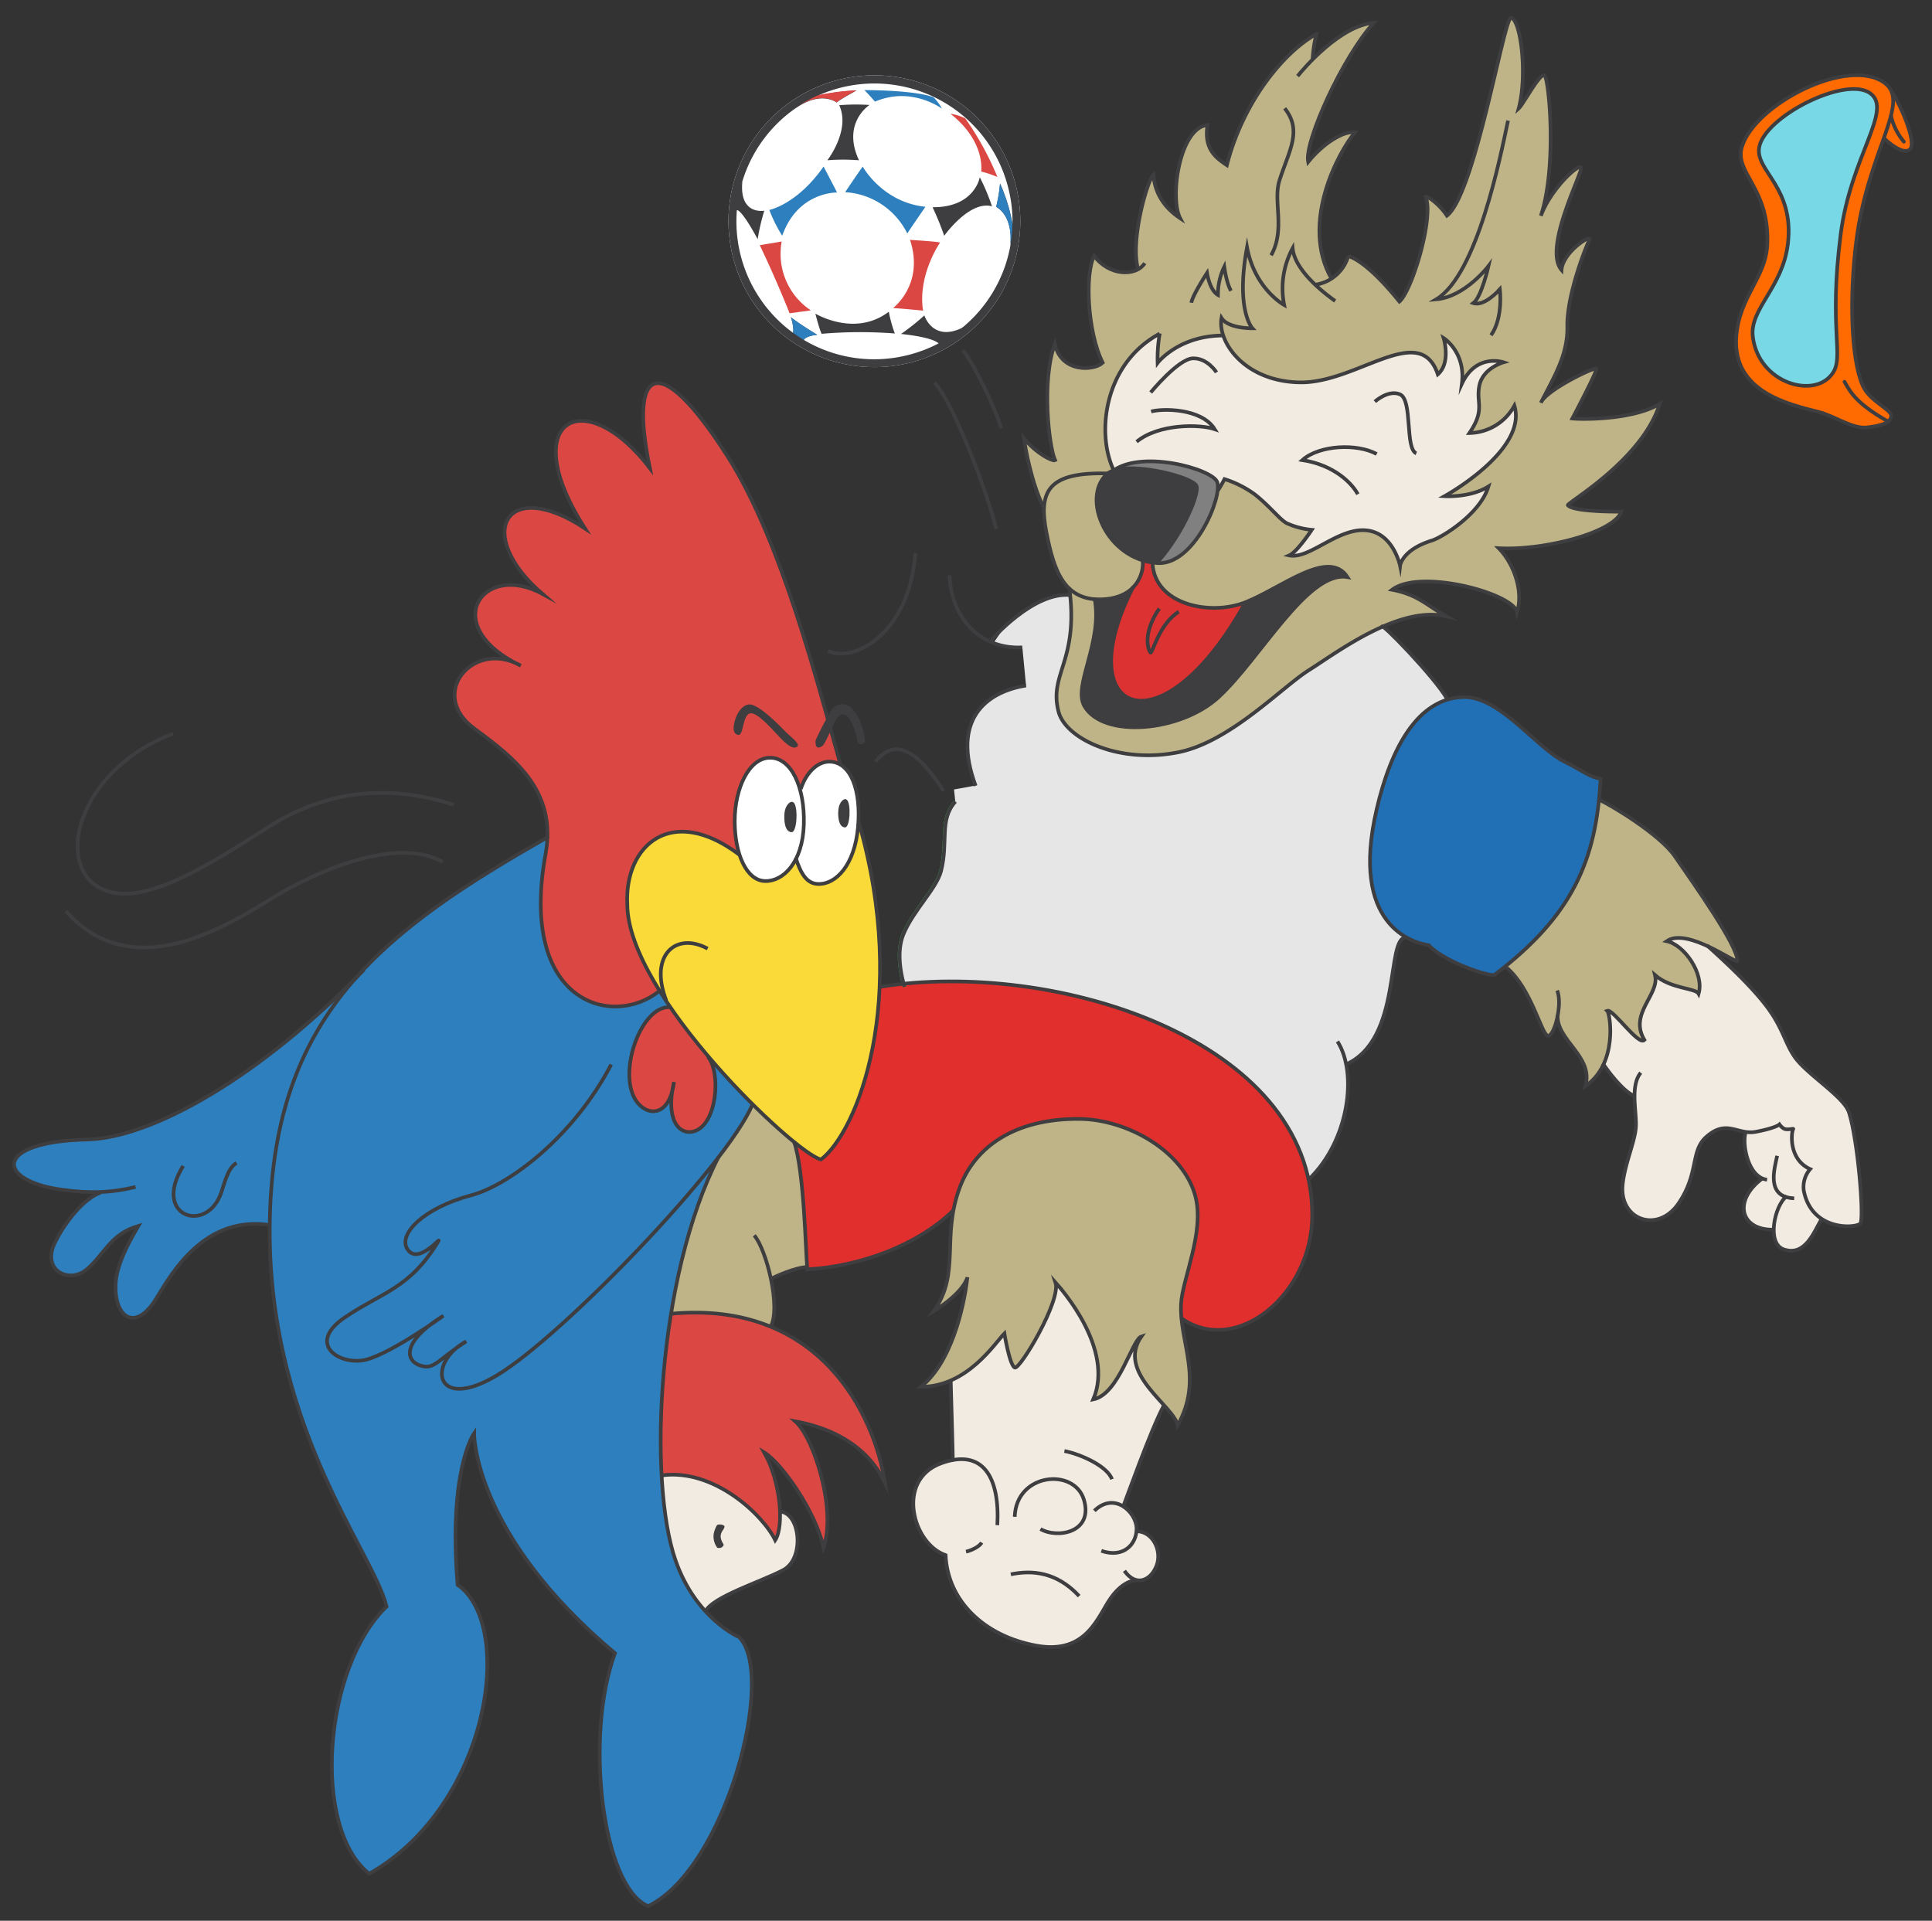 <svg xmlns="http://www.w3.org/2000/svg" viewBox="0 0 528.55 525.52"><rect x="0" y="0" width="528.55" height="525.52" fill="#333333" stroke="none"/><defs><style>.cls-1,.cls-10{fill:#beb487;}.cls-1,.cls-11,.cls-12,.cls-14,.cls-15,.cls-16,.cls-19,.cls-2,.cls-4,.cls-5,.cls-6,.cls-7,.cls-8,.cls-9{fill-rule:evenodd;}.cls-2,.cls-3{fill:#f2ebe2;}.cls-4{fill:#e02f2d;}.cls-5{fill:#2e7fbd;}.cls-6{fill:#db4843;}.cls-7{fill:#fff;}.cls-8{fill:#f9da38;}.cls-9{fill:#2170b5;}.cls-11,.cls-19,.cls-20,.cls-21{fill:none;stroke-miterlimit:10;}.cls-11{stroke:#32c744;}.cls-12{fill:#e6e6e6;}.cls-13,.cls-15{fill:#3e3d40;}.cls-14{fill:#dc3232;}.cls-16{fill:gray;}.cls-17{fill:#78d8e5;}.cls-18{fill:#ff6b00;}.cls-19,.cls-20,.cls-21{stroke:#3e3d40;}.cls-21{stroke-linecap:round;}</style></defs><title>Plan de travail 4</title><g id="Color"><path class="cls-1" d="M183.79,359.43c10.84-1,19.84.56,27.27,3.67a4.94,4.94,0,0,1,.26-.89c.73-3,.36-7.71-.56-12.25,1.19-.72,7-3.25,10.05-3.32-.43-5.66-.9-26.58-3.56-34.18-3.24-2.62-7.2-6.19-11.42-10.39v.21c-1.53,3.63-4.88,8.7-9.38,14.53-6,11.82-10.17,26.57-12.68,41.62h0A8.34,8.34,0,0,0,183.79,359.43Z"/><path class="cls-2" d="M180.78,396.55c0,2.37.11,4.68.23,6.92-.12-2.23-.19-4.55-.22-6.93Z"/><path class="cls-2" d="M213.39,413.57h0c.12,3.39-.31,6.25-1.29,7.76-3.4-7-16.79-19.62-30.94-17.73l-.15-.11c.51,9.49,1.8,17.66,3.81,23.41A40.14,40.14,0,0,0,193,440.83c2.1-4.05,15.35-8.17,21.27-11.29S218.92,413.89,213.39,413.57Z"/><path class="cls-3" d="M318.35,384.65l0-.29c-4.59-5.1-11-11.59-6.12-18.72-2.59.84-6.07,15.8-13.16,17.22,5.87-13.77-8.71-30.18-10.33-32,1.62,4.86-9.72,23.9-11.14,23.29s-2.84-9.32-2.84-9.32c-2,2-6.85,9.44-14.69,12.85.22,9,.63,20.32.55,21.67h-.05a.31.31,0,0,0,0,.11l0,0a19.25,19.25,0,0,0-3.21.91c-12.37,4.59-7.74,22,1.31,25.11.59,12.5,10.52,22.16,24.87,24.76,13.81,2.5,16.79-8.1,20.36-13.1s6.9-4.76,6.9-4.76l.08-.1c2.29.53,4.47-1.21,5.52-3.94,1.54-4.05-1-9.29-5.36-9.41h-.15a5.71,5.71,0,0,0,0-.83,7.82,7.82,0,0,0-3.65-6l.1-.12C308.14,410,314.86,391.12,318.35,384.65Z"/><path class="cls-4" d="M325.44,378.84c0,.23,0,.46,0,.69C325.42,379.3,325.43,379.07,325.44,378.84Z"/><path class="cls-4" d="M325.48,377.83c0,.22,0,.44,0,.66C325.47,378.27,325.47,378.05,325.48,377.83Z"/><path class="cls-4" d="M325.26,380.89c-.05.34-.1.69-.16,1C325.16,381.58,325.21,381.23,325.26,380.89Z"/><path class="cls-4" d="M325.37,379.86c0,.27-.05.53-.09.79C325.32,380.39,325.35,380.13,325.37,379.86Z"/><path class="cls-4" d="M325.44,375.74l0,.75Z"/><path class="cls-4" d="M240.76,270h0l-.13,0c-1.07,25.12-9.59,42.3-16,47.21-1.3-.29-3.93-2-7.34-4.78,2.77,7.92,3.16,30.33,3.61,34.83,14.39-.76,30.24-6.59,40-16.14h0a38.2,38.2,0,0,1,1.88-6.65c4-10.42,14.49-18.52,32.6-18.38,13.16.11,28.55,8.9,31.74,21.23,2.54,9.81-3.61,22.57-3.94,29.44a27.18,27.18,0,0,0,.17,4.51c0-.25-.06-.49-.08-.73l.19.21c15,10.33,35.65-6.68,35.65-28.35C359,284.41,288.35,262.35,240.76,270Z"/><path class="cls-4" d="M325.48,377.48v0Z"/><path class="cls-4" d="M324.8,383.31c-.05.24-.11.47-.18.71C324.69,383.78,324.75,383.55,324.8,383.31Z"/><path class="cls-4" d="M324.16,385.52c-.07.22-.15.44-.23.66C324,386,324.09,385.74,324.16,385.52Z"/><path class="cls-4" d="M323.76,386.61c-.09.23-.18.45-.28.68C323.58,387.06,323.67,386.84,323.76,386.61Z"/><path class="cls-4" d="M325.07,382.05c-.05.31-.12.61-.18.92C325,382.66,325,382.36,325.07,382.05Z"/><path class="cls-4" d="M322.77,388.82c-.18.38-.38.75-.59,1.13C322.39,389.57,322.59,389.2,322.77,388.82Z"/><path class="cls-4" d="M324.51,384.43c-.07.22-.13.44-.2.66C324.38,384.87,324.44,384.65,324.51,384.43Z"/><path class="cls-4" d="M325.13,372.52c.13,1,.24,2,.3,3C325.37,374.5,325.26,373.51,325.13,372.52Z"/><path class="cls-4" d="M323.3,387.71c-.11.25-.23.5-.35.75C323.07,388.21,323.19,388,323.3,387.71Z"/><path class="cls-4" d="M259.36,349.06c-.08.44-.16.88-.26,1.32C259.2,349.94,259.28,349.5,259.36,349.06Z"/><path class="cls-4" d="M259,350.72q-.15.69-.36,1.38Q258.88,351.41,259,350.72Z"/><path class="cls-4" d="M258.58,352.4c-.14.48-.3,1-.49,1.43C258.28,353.35,258.44,352.88,258.58,352.4Z"/><path class="cls-4" d="M259.56,347.54c-.05.43-.1.85-.17,1.28C259.46,348.39,259.51,348,259.56,347.54Z"/><path class="cls-4" d="M259.81,344.44c0,.26,0,.51,0,.77C259.78,345,259.8,344.7,259.81,344.44Z"/><path class="cls-4" d="M259.72,345.83c0,.43-.06.85-.11,1.27C259.66,346.68,259.69,346.26,259.72,345.83Z"/><path class="cls-4" d="M258.08,353.87c-.19.48-.4,1-.63,1.43C257.68,354.83,257.89,354.35,258.08,353.87Z"/><path class="cls-4" d="M323.4,362.35c0,.24.07.48.11.73C323.47,362.83,323.44,362.59,323.4,362.35Z"/><path class="cls-4" d="M325,371.53c0,.31.09.63.13.94C325.08,372.16,325,371.84,325,371.53Z"/><path class="cls-4" d="M323.53,363.21c.36,2.41.88,4.82,1.29,7.29C324.41,368,323.89,365.62,323.53,363.21Z"/><path class="cls-4" d="M324.82,370.51c.06.31.11.63.15.95C324.93,371.14,324.88,370.82,324.82,370.51Z"/><path class="cls-4" d="M256.39,357.26a16.31,16.31,0,0,1-1,1.48A16.31,16.31,0,0,0,256.39,357.26Z"/><path class="cls-4" d="M323.29,361.47l.09.7Z"/><path class="cls-4" d="M257.32,355.58c-.23.47-.48.94-.76,1.41C256.84,356.52,257.09,356.05,257.32,355.58Z"/><path class="cls-1" d="M264.66,349.44c-1,8.91-4.66,23.7-12.76,30,12.76,0,20.25-11.95,22.88-14.59,0,0,1.42,8.71,2.84,9.32s12.76-18.43,11.14-23.29c1.62,1.82,16.2,18.23,10.33,32,7.09-1.42,10.57-16.38,13.16-17.22-6.95,10.09,8.84,18.89,9.93,24.31,7.13-12.77.42-22.68.93-33.16.33-6.87,6.48-19.63,3.94-29.44-3.19-12.33-18.58-21.12-31.74-21.23-18.11-.14-28.58,8-32.6,18.38-5.37,13.92.25,23.74-7.29,34.24C264,353.36,264.66,349.44,264.66,349.44Z"/><path class="cls-5" d="M205.82,302.28l0-.25c-8.7-8.65-18.48-19.93-25.34-30.95l0,0c-12.73,10.34-38.62,3.49-31.17-37.48a30.63,30.63,0,0,0,.5-4.51c-21.5,12.2-39.32,23.76-52.3,38.37C70,295.29,41.33,311.39,23.87,311.77c-25.79.57-25,11.21-7.17,13.71A57.36,57.36,0,0,0,29,326l-1.52.28C23.43,327.62,18.15,333.6,15,340c-3.79,7.66,3.93,11.44,8.76,7.3s6.42-9.63,14.07-11.85c-1.35,2.33-5.77,9.57-6.19,15.41-.64,8.93,4.73,13.66,10.33,5.6,3.49-5,12.32-24.17,31.77-21.26l.05-.06h0c-.6,55.32,28.58,90,31.93,104.46C88.53,456.24,85.13,500,101,512.67c33-18.73,40.07-67.95,24.19-79.07-2.6-31.49,4.52-41.47,4.52-41.47s-.41,27.49,38.53,60.19c-8.39,22.68-3.51,64,9.09,69.21,21.2-10.28,35.19-63.28,24.87-73.61,0,0-11.81-5-17.39-21-7.54-21.62-5.09-77.2,11.63-110.09C200.94,311,204.29,305.9,205.82,302.28Z"/><path class="cls-6" d="M183.36,275.57c-7.92-.61-14.46,17.72-9.43,25.47,2.83,4.35,9.15,5,10.46-5-2.4,10.23,1.31,14.64,5.44,13.5,6.31-1.74,7.53-16,3.83-20.4"/><path class="cls-7" d="M226.86,208.41c-3.31,0-6.4,3.15-7.79,7.5l0,.72c-1.41-5.57-4.37-9.31-8.33-9.31-5.94,0-9.69,8.43-9.69,17.34,0,9.06,3.24,16.25,8.28,16.4,3.16.1,6.43-2,8.5-6.1,1.37,4.16,2.93,6.8,6,6.9,5,.15,10-5.29,10.93-15.48S232.69,208.41,226.86,208.41Z"/><path class="cls-8" d="M234.91,225l-.08,0c0,.47-.05.93-.1,1.41-.92,10.19-5.93,15.63-10.93,15.48-3.09-.1-4.65-2.74-6-6.9-2.07,4.12-5.34,6.2-8.5,6.1s-5.6-2.94-7-7.28l-.09,0c-18.5-13.94-31.37-2.52-30.59,13.57,0,24.73,45.92,68.29,53,69.86C234.4,309.78,249,273.94,234.91,225Z"/><path class="cls-6" d="M201,224.66c0-8.91,3.75-17.34,9.69-17.34,4,0,6.92,3.74,8.33,9.31l0-.72c1.39-4.35,4.48-7.5,7.79-7.5a5.85,5.85,0,0,1,3.09.87c-6.32-22.52-16.22-61.3-30.78-84.18-19.08-30-27.13-24.69-21.39,3-18.26-23.65-36.69-12.87-17.74,16.52-21.89-14.46-30.46,1.74-11.65,17.91-16.15-8.8-28,8.12-7.23,19-12.36-5.65-24,8.66-11.38,17.9,11,8,22.61,17,19.48,34.26-7.45,41,18.44,47.82,31.17,37.48l0,0c-5.28-8.48-8.84-16.82-8.84-23.7-.78-16.09,12.09-27.51,30.59-13.57l.09,0A30.32,30.32,0,0,1,201,224.66Z"/><path class="cls-6" d="M242.09,405.66c-2.83-18.49-17.73-50-58.48-46.22h0a212.72,212.72,0,0,0-2.58,44l.15.11c14.15-1.89,27.54,10.75,30.94,17.73,2.45-3.77,1.51-15.85-3-24,4.91,3,14.15,16.41,16.22,26,3.59-10.37-2.64-30-7.73-34.52C225.87,390.38,236.81,394.53,242.09,405.66Z"/><path class="cls-9" d="M437.88,213.1c-1.15,22.42-7.75,37.5-29.12,53.7-3.61-.14-14.42-4.3-17.88-8.18-4.57-.69-21.62-5.54-14.27-37.14,3.91-16.83,11.22-30.41,23.69-30.76,10-.28,19.82,13.72,27.58,17.6C433.32,211,434.26,212.34,437.88,213.1Z"/><path class="cls-10" d="M458.13,234.22c-4.22-6.1-17.74-14.1-20.35-15.26l-.35,0c-1.9,18.13-8.42,31.44-25.4,45.23l.15.53c6.68,5.63,9.46,18,11.2,18.61.93.31,2.16-2.51,2.76-5.7v0c-.43,7,10,11.34,7.56,19.48,9-6.1,6.84-19.77,6-20.64,1.59-.58,8.57,9.74,10.17,8-4.36-7.27,4.22-12.36,2.91-17.74,4.36,3.79,11.05,3.49,11.92,5.09,1.6-5.52-3.92-13.37-8.72-14.39,5.67-3.93,19.34,6.55,19.34,5.38C475.29,258.65,463.79,242.42,458.13,234.22Z"/><path class="cls-3" d="M505.82,304.31c-1.4-4.29-11.57-10.41-14.83-15.12-2.62-3.78-3.18-7.59-7.12-13.09-4.73-6.59-14-14.82-16.54-17.15-4-1.89-8.64-3.36-11.38-1.46,4.8,1,10.32,8.87,8.72,14.39-.87-1.6-7.56-1.3-11.92-5.09,1.31,5.38-7.27,10.47-2.91,17.74-1.6,1.75-8.58-8.57-10.17-8,.64.64,2,8.27-1,14.68,1.27,1.91,5.21,7.2,8.25,8.58l.19-.1c0,3,.47,6.13.39,8.39-.15,4.07-3,10.16-3.64,16-1,9.75,9.6,13.53,15.27,5.24s3.21-14.27,7.56-18.18c4.54-4.07,7.31-1.9,10.85-1.4-.95,3.2.46,11,4.64,12.7l-.08,0c-8,6-6.1,14,2.77,14l.38-.08c0,2.54.7,4.77,2.67,5.46,5.77,2,8.11-4.27,10.42-8.34,4.09,2.68,9.3,2.21,10.52,1.36S508.29,311.87,505.82,304.31Z"/><path class="cls-11" d="M247.45,270c-1-3.43-2.27-9.6-.3-14.38,2.71-6.56,9.08-12.52,10.3-17.32,2.05-8.11-.58-13.86,3.92-19"/><path class="cls-12" d="M378.27,171.42l-.16.08h0c-8,3.52-15.46,8.95-20.1,11.89-7.32,4.63-21.25,19.36-35.24,22.32-16.47,3.49-31.2-3.54-33.15-11-2.66-10.14,5-13.52,3.17-31.9-6.49-.68-13.55,4.58-17.79,8.43l-3.2,4.67a19.41,19.41,0,0,0,7.89,1.19l1,10.39c-11.13,1.78-20.47,9.49-13.8,27.44L261,216l.35,3.36c-4.5,5.13-1.87,10.88-3.92,19-1.22,4.8-7.59,10.76-10.3,17.32-1.82,4.43-.87,10,.07,13.57C291,264.72,349.54,283.4,358,322.6l.27-.12c8.58-8.41,11.88-21.83,10-31.3,15.49-7.05,10.66-34.91,16.4-34.71l0-.05c-6.18-3.56-13.26-12.5-8-34.94,3.42-14.72,9.44-26.95,19.24-30l.06-.2C392.82,185.74,379.93,172.34,378.27,171.42Z"/><path class="cls-1" d="M454,110.49c-7.54,4.52-21.75,4.27-23.9,4,0,0,6.87-12.95,6.54-13.6s-12.82,5.39-15,8.91c3.71-7.22,7.19-13,7-20.45-.17-8.44,4.92-21.53,6-23.59,1.21-2.24-7.23,3.1-7.58,8.09-5.16-6,6-27,5.34-28.07s-8.26,5.85-11,13.26c4.48-13.43,2.24-37.54,1-38.4s-5.68,7.75-7.06,9c2.41-8.95.64-24.06-2.06-24.8C411.52,4.28,403.6,53,395.85,59c-2.06-3.1-5.16-5.34-5.85-5.17,2.41,5.51-3.73,25.82-7.16,28.68-9.55-11.84-14-12.41-14-12.41a10.27,10.27,0,0,1-4.35,6.35l-.22-.22c-8.7-15.12,1.85-34.66,6.42-40.08-3.08-.42-8.49,2.87-12.6,7.84l.14-3.93c2.05-8.87,10.61-26.29,17.6-33.88-6.11.49-12.62,5.89-16.76,10.05a34.81,34.81,0,0,1,1.06-7c-9.25,5.16-20.21,18.94-24.52,35.9-3-2-6.35-4.38-5.29-11C322.64,35,320,54.1,322.86,59.7c-1.09-.73-6.9-4.47-7.28-11.94-1.67,1.45-6.35,17.69-4.32,25.54l.5.11c-3.19,2.18-9,1.26-12.42-3.38-2.55,4.87-1.89,20.79,2.33,29.23-2.42,2.29-11.35,2.76-13.09-5.09-3.64,9.82-1.68,27.92.07,31.78-.66.36-5.09-1.75-8.5-6,.3,2.49,2.08,12.48,5.44,19.07h0a29.14,29.14,0,0,0,.7,6.8c1.24,6.23,2.74,11.89,6.22,15.18,2.61,20-5.7,23.26-2.95,33.73,1.95,7.43,16.68,14.46,33.15,11,14-3,27.92-17.69,35.24-22.32,8.07-5.11,24.74-17.76,37.66-14.8-5.65-3.23-7.8-5.92-14.8-7.26,7.8-5.92,33.36,1.08,34.16,6.19,1.89-5.92-1-13.52-5-17.56,12.06.69,31.34-4.13,33.58-10,0,0-13,.16-14.63-1.73C427.88,137.91,449.06,126.2,454,110.49Z"/><path class="cls-13" d="M340.75,164.77c-23,41.72-48.57,30.72-30.82-4a11.54,11.54,0,0,1-7.41,3.11,18.34,18.34,0,0,1-3,0c2.17,11.92-6,23.67-2.82,29.24,5.17,8.95,26.35,7.06,36.68-2.41,11.43-10.48,24.45-34.79,35.3-32.89C363.48,150,350.73,160.81,340.75,164.77Z"/><path class="cls-14" d="M315.3,154.05l0-.12a17.45,17.45,0,0,1-2.64-.59l-.06.21a9.23,9.23,0,0,1-2.7,7.25c-17.75,34.69,7.81,45.69,30.82,4C331.06,168.62,315.82,165.42,315.3,154.05Z"/><path class="cls-15" d="M302.8,129.72c-7.08,6.53-.17,23.33,13.67,24.33,7.33-8.17,11.83-19.33,10.83-21.17C325.81,130.15,307.13,125.72,302.8,129.72Z"/><path class="cls-16" d="M333,131.88c-1.32-3.5-20.29-8.87-28.37-3.15,6.26-2.1,21.37,1.71,22.7,4.15,1,1.84-3.5,13-10.83,21.17C326.63,154.88,334.47,135.88,333,131.88Z"/><path class="cls-17" d="M511.71,25.57c6.2,4.65-5.42,17.17-8.15,38.6-3.32,25.94,1,33.22-2.15,37.89-4.86,7.29-20.28,2.88-21.87-9.87-1-7.65,8.15-13.44,9.58-25.45,1.84-15.48-8.84-19.91-7.87-26.3C482.54,32,505,20.56,511.71,25.57Z"/><path class="cls-18" d="M517.66,25.24l0,.19a5.4,5.4,0,0,0-2-2.75c-9.93-7.27-35.26,5.67-39,17.36-2.3,7.25,7.45,11.17,6.92,26.58C483.21,76,475.83,81,475,92.14c-1.1,15.22,14.57,18.54,22.58,20.56,4.41,1.11,9.12,4.68,13.23,4.21,3.62-.42,6.46-1.13,6.58-3.14.11-1.79-5.93-4-7.83-8.37-3.38-7.81-3.5-25.13-1.79-39,1.57-12.67,5.39-22.3,7.87-29.43l-.15.88c.54.71,5.34,4.86,7.07,2.9S520.09,29,517.66,25.24Zm-14.1,38.93c-3.32,25.94,1,33.22-2.15,37.89-4.86,7.29-20.28,2.88-21.87-9.87-1-7.65,8.15-13.44,9.58-25.45,1.84-15.48-8.84-19.91-7.87-26.3C482.54,32,505,20.56,511.71,25.57,517.91,30.22,506.29,42.74,503.56,64.17Z"/><path class="cls-3" d="M414.3,111A14.29,14.29,0,0,1,402,118.48c4.43-6.5,1.74-8.21,2.72-13s6.61-6.36,6.61-6.36-7.47-2.58-11.39,5.87c1.1-8.69-5-12.49-5-12.49s2.08,6.74-1.59,9.92c-4.9-14.69-22.16,2.46-37.71,2.2-11.78-.19-18.91-6.79-21-12.77-12.28,0-17.95,7.48-17.95,7.48a39.5,39.5,0,0,1,.57-8c-15.28,8.2-17.41,27.29-12.58,37.37,8.13-5.61,27-.27,28.28,3.22a5.19,5.19,0,0,1,.11,2.31l.11,0a35,35,0,0,0,1.8-3.13,28.94,28.94,0,0,1,8.15,4.08c4,3.07,7.07,7.1,8.9,8a21.13,21.13,0,0,0,6.83,1.8s-4,6.06-6.16,7c5.87,1.23,14.45-8.91,22.74-6.54,6,1.71,7.58,9.38,7.58,9.38s.47-4.36,8.72-6.92c2.77-.86,13.26-7.29,15.44-14.78-4.93,3.13-12,2.66-12,2.66S418,123.22,414.3,111Z"/><path class="cls-3" d="M334.65,91.86h.05"/></g><g id="trait"><path class="cls-7" d="M278,51.08a39.92,39.92,0,1,0-29.32,48.23A39.91,39.91,0,0,0,278,51.08Z"/><path class="cls-15" d="M278,51.08a39.92,39.92,0,1,0-29.32,48.23A39.91,39.91,0,0,0,278,51.08ZM248.16,97.2A37.61,37.61,0,0,1,219.9,93c.59-1.13,3.66-1.4,3.66-1.4-6.08-3.73-7.18-4.83-7.18-4.83.79,2.64.69,3.83.58,4.29a37.72,37.72,0,0,1,.9-61.59l-.35.27c7.18-5.13,11.4-1.67,11.4-1.67.68-.79,5.42-3.3,5.42-3.3a62.51,62.51,0,0,0-10.48,1.35,38.22,38.22,0,0,1,6.42-2.2,37.74,37.74,0,0,1,45.62,27.71A37.36,37.36,0,0,1,277,61.21a48.17,48.17,0,0,0-3.4-11,40.41,40.41,0,0,1-1.06,6.42s4.64,2,3.88,10.55A37.74,37.74,0,0,1,248.16,97.2Z"/><path class="cls-15" d="M264,89.26a35.63,35.63,0,0,1-7.11,4.86s-.62-1.7-10.38-2.75a64.54,64.54,0,0,0,6.37-5.07s2.42,7.75,11.12,3Z"/><path class="cls-15" d="M244.8,91.24a123.14,123.14,0,0,0-20,.09s-.47-.59-1.73-5.52c0,0,10.8,6.55,20.08-.52a37.58,37.58,0,0,0,1.65,5.95Z"/><path class="cls-6" d="M252.53,85s-3.62-.4-8.21-.73c0,0,8.64-6.4,4.65-18.64,0,0,7.36.43,8.21.73,0,0-6.2,8.87-4.65,18.64Z"/><path class="cls-5" d="M229,52.67s-10.75-.28-15,11.83a39.56,39.56,0,0,1-3.53-7.06s7.61-1.5,14.84-11.87c0,0,3.16,6,3.68,7.1Z"/><path class="cls-15" d="M207.27,65.51a57.54,57.54,0,0,1,1.82-7.86s-6.88,1.29-6-7.9c0,0-1.32,2-1.77,7.93,0,0,.59-2.13,6,7.83Z"/><path class="cls-5" d="M253.21,56.53s-3.63,5.23-5,7.35a20.28,20.28,0,0,0-17-11.3s3.15-4.72,4.81-7c0,0,5.35,9.79,17.18,11Z"/><path class="cls-15" d="M235,43.85a55.47,55.47,0,0,0-8.65,0s6.41-8.25,3.24-15.06a55.7,55.7,0,0,1,8.29-.07s-7.68,4.88-2.88,15.14Z"/><path class="cls-15" d="M271.38,56.44a56.66,56.66,0,0,0-3.33-7.94s-1.38,8.28-12.92,8.2a81,81,0,0,1,3.19,7.81s6.88-9.74,13.06-8.07Z"/><path class="cls-6" d="M272.85,48.41a31.28,31.28,0,0,0-4.43-1.48s1.33-8.15-8.41-15.82a14.49,14.49,0,0,1,4.05,1.27,80.94,80.94,0,0,1,8.79,16Z"/><path class="cls-5" d="M257.69,29.73s-8.29-6.23-18.31-1.92c0,0-2-2.31-2.92-3.16,0,0,13.42-.07,18.89,1.94a12.38,12.38,0,0,1,2.34,3.14Z"/><path class="cls-5" d="M219.9,93c.59-1.13,3.66-1.4,3.66-1.4-6.08-3.73-7.18-4.83-7.18-4.83.79,2.64.69,3.83.58,4.29.95.69,1.93,1.34,2.94,1.94Z"/><path class="cls-5" d="M273.56,50.17a40.41,40.41,0,0,1-1.06,6.42s4.64,2,3.88,10.55a36.55,36.55,0,0,0,.58-5.93,48.17,48.17,0,0,0-3.4-11Z"/><path class="cls-6" d="M228.91,28c.68-.79,5.42-3.3,5.42-3.3a62.51,62.51,0,0,0-10.48,1.35,36.39,36.39,0,0,0-6,3.35l-.35.27c7.18-5.13,11.4-1.67,11.4-1.67Z"/><path class="cls-6" d="M216,85.69s-3.25-8.35-8-18.3l-.15-.31,6-1a16.29,16.29,0,0,0-.26,2.19,18.53,18.53,0,0,0,7.72,16.29l.5.37-5.81.78Z"/><path class="cls-19" d="M124.16,220.2c-18.72-6.11-35.9-3.43-50.8,6.11-17.08,10.95-36.28,23.3-47,16.05-11.5-7.81-3.43-32.47,21-41.64"/><path class="cls-19" d="M121.1,235.86c-11.84-6.87-33.23,1.53-47.36,10.31C59,255.34,35.17,268.71,18,249.23"/><path class="cls-19" d="M247.45,270c-1-3.43-2.27-9.6-.3-14.38,2.71-6.56,9.08-12.52,10.3-17.32,2.05-8.11-.58-13.86,3.92-19"/><path class="cls-19" d="M240.76,270C288.35,262.35,359,284.41,359,332.43c0,21.67-20.66,38.68-35.65,28.35"/><path class="cls-19" d="M264.66,349.44c-1,8.91-4.66,23.7-12.76,30,12.76,0,20.25-11.95,22.88-14.59,0,0,1.42,8.71,2.84,9.32s12.76-18.43,11.14-23.29c1.62,1.82,16.2,18.23,10.33,32,7.09-1.42,10.57-16.38,13.16-17.22-6.95,10.09,8.84,18.89,9.93,24.31,7.13-12.77.42-22.68.93-33.16.33-6.87,6.48-19.63,3.94-29.44-3.19-12.33-18.58-21.12-31.74-21.23-18.11-.14-28.58,8-32.6,18.38-5.37,13.92.25,23.74-7.29,34.24C264,353.36,264.66,349.44,264.66,349.44Z"/><path class="cls-19" d="M217.19,312.29c2.83,7.76,3.22,30.46,3.67,35,14.41-.76,30.28-6.61,40-16.18"/><path class="cls-19" d="M213.39,413.57c5.53.32,6.86,12.82.88,16s-19.45,7.32-21.33,11.41"/><path class="cls-15" d="M196.16,417.28c.33-.32,1.77-.19,2,.25.29.61-.94,1.37-1,2.69s.9,2.3.82,2.48a1.29,1.29,0,0,1-.57.69,1.72,1.72,0,0,1-1.19.07,5.25,5.25,0,0,1-1-3.56A7.06,7.06,0,0,1,196.16,417.28Z"/><path class="cls-19" d="M210.82,363c2.9-5.07-1.09-21.09-4.48-25"/><path class="cls-19" d="M210.75,350c1.17-.72,7.12-3.34,10.19-3.34"/><path class="cls-19" d="M358.26,322.48C369,312,371.46,293.6,365.9,284.94"/><path class="cls-19" d="M368,291.33c15.88-6.8,10.93-35.06,16.71-34.86"/><path class="cls-19" d="M226.56,178c5.49,3.41,22-3,23.89-26.7"/><path class="cls-19" d="M239.47,208.43c4.45-5.64,10.24-5.19,18.69,8"/><path class="cls-19" d="M266.91,215c-6.67-18,2.67-25.66,13.8-27.44"/><path class="cls-19" d="M259.79,157.4c.3,10.83,7.72,20.33,19.88,19.73"/><path class="cls-19" d="M318.35,384.65c-3.49,6.47-10.21,25.39-11,27.38"/><path class="cls-19" d="M260.09,377.68c.25,10.2.74,23.4.5,21.66"/><path class="cls-19" d="M291.2,397c4.6.9,11.8,4.23,13,7.72"/><path class="cls-19" d="M276.54,430.74c5.72-1.19,12.5-.72,18.69,5.95"/><path class="cls-19" d="M272.85,417.29c.72-13.1-3.93-21.19-15.47-16.9-12.37,4.59-7.74,22,1.31,25.11.59,12.5,10.52,22.16,24.87,24.76,13.81,2.5,16.79-8.1,20.36-13.1s6.9-4.76,6.9-4.76"/><path class="cls-19" d="M277.61,415c.36-12,16.29-13.53,18.93-4.65s-7.14,10.72-11.9,8"/><path class="cls-19" d="M299.39,413.36c5.48-5.36,11.43.36,11.55,4.76.11,4.22-3.45,8.33-9.64,6.19"/><path class="cls-19" d="M264.28,424.55c1.73-.44,3.67-1.43,4.29-2.5"/><path class="cls-19" d="M307.61,429.78c3.21,4.53,7.26,2.62,8.8-1.42s-1-9.29-5.35-9.41"/><path class="cls-19" d="M437.88,213.1c-1.15,22.42-7.75,37.5-29.12,53.7-3.61-.14-14.42-4.3-17.88-8.18-4.57-.69-21.62-5.54-14.27-37.14,3.91-16.83,11.22-30.41,23.69-30.76,10-.28,19.82,13.72,27.58,17.6C433.32,211,434.26,212.34,437.88,213.1Z"/><path class="cls-19" d="M150.09,228.92C105.08,254.44,76,277,73.91,330.62c-2.3,57.93,28.39,94.07,31.83,108.94C88.53,456.24,85.13,500,101,512.67c33-18.73,40.07-67.95,24.19-79.07-2.6-31.49,4.52-41.47,4.52-41.47s-.41,27.49,38.53,60.19c-8.39,22.68-3.51,64,9.09,69.21,21.2-10.28,35.19-63.28,24.87-73.61,0,0-11.81-5-17.39-21-7.56-21.68-5.08-77.5,11.76-110.36"/><path class="cls-19" d="M183.36,275.57c-7.92-.61-14.46,17.72-9.43,25.47,2.83,4.35,9.15,5,10.46-5-2.4,10.23,1.31,14.64,5.44,13.5,6.31-1.74,7.53-16,3.83-20.4"/><path class="cls-19" d="M202.2,233.81c-18.5-13.94-31.37-2.52-30.59,13.57,0,24.73,45.92,68.29,53,69.86,9.81-7.46,24.39-43.3,10.32-92.29"/><path class="cls-19" d="M193.59,259.55c-8.64-4.71-16.14,1.77-11.3,14.23"/><path class="cls-19" d="M73.74,335.16C54.29,332.25,45.46,351.41,42,356.42c-5.6,8.06-11,3.33-10.33-5.6.42-5.84,4.84-13.08,6.19-15.41-7.65,2.22-9.24,7.71-14.07,11.85s-12.55.36-8.76-7.3c3.15-6.36,8.43-12.34,12.49-13.65"/><path class="cls-19" d="M209.28,241.06c5,.16,10.32-5.15,10.63-15.46.31-10.16-3.39-18.28-9.22-18.28S201,215.75,201,224.66C201,233.72,204.24,240.91,209.28,241.06Z"/><path class="cls-15" d="M216.55,227.69c-1.93-.06-2.13-3.43-1.92-5.36s1.6-3.5,2.5-2.75C218.37,220.62,218.11,227.74,216.55,227.69Z"/><path class="cls-15" d="M231.16,226.38c-1.79-.06-2-3.18-1.78-5s1.48-3.24,2.31-2.55C232.85,219.83,232.61,226.43,231.16,226.38Z"/><path class="cls-19" d="M217.68,234.68c1.39,4.33,3,7.08,6.12,7.18,5,.15,10-5.29,10.93-15.48s-2-18-7.87-18c-3.31,0-6.4,3.15-7.79,7.5"/><path class="cls-19" d="M183.61,359.44c40.75-3.77,55.65,27.73,58.48,46.22-5.28-11.13-16.22-15.28-24.52-16.79,5.09,4.53,11.32,24.15,7.73,34.52-2.07-9.62-11.31-23-16.22-26,4.53,8.11,5.47,20.19,3,24-3.4-7-16.79-19.62-30.94-17.73"/><path class="cls-19" d="M180.43,271.1c-12.73,10.34-38.62,3.49-31.17-37.48,3.13-17.22-8.51-26.22-19.48-34.26-13-9.57-.13-24.59,12.7-17.22-22.62-10.81-10.58-28.64,5.91-19.65-18.81-16.17-10.24-32.37,11.65-17.91-18.95-29.39-.52-40.17,17.74-16.52-5.74-27.65,2.31-32.95,21.39-3,14.61,23,24.52,61.91,30.84,84.39"/><path class="cls-19" d="M50.12,319c-8.51,13.62,5.87,18.51,10.12,8.05,1.09-2.68,1.84-7.36,4.49-8.86"/><path class="cls-19" d="M99.55,265.35c-28.13,29.11-57.78,46-75.68,46.42-25.79.57-25,11.21-7.17,13.71,7.91,1.12,14,.87,20.39-.74"/><path class="cls-19" d="M205.82,302.28c-7,16.52-51.91,63.2-69.75,73.94-17.26,10.39-19.38-3.35-8.52-9.22-7.11,4.52-8.51,7.46-11.72,6.83-5.09-1-6.34-6.54,5.48-13.84,0,0-16,11.58-22.47,12.27-7,.75-14.53-5-4.55-11.78,10.14-6.9,17.88-7.91,25.65-20.9.91-1.52-5.61,6.75-8.5,2.17C108.83,337.62,116,330.44,129,327c10-2.65,27.76-15.72,38.21-35.75"/><path class="cls-15" d="M201.92,201.08c-1.57-.33-1.31-2.24-.93-3.71.8-3.1,2.62-4.62,4-4.64,2.67-.06,8.3,5.82,10.26,7.8.85.86,3.74,3,2.89,3.71-1.47,1.31-4.15-1.85-5.78-3.54-1.49-1.54-5.3-5.93-7.15-5.52C203.06,195.65,203.5,201.41,201.92,201.08Z"/><path class="cls-15" d="M223.12,202.58c-.05.23-.06,1.51.44,1.85s1.51-.27,1.83-.79c.66-1,2.74-5.69,3.06-6.27,1.47-2.71,3-2.32,4.08-.43a15.45,15.45,0,0,1,1.92,5.24c.14,2.32,2.27,1.45,2.17.44-.64-5.91-2.9-7.76-3.26-8.4a3.56,3.56,0,0,0-5.86,0A85.59,85.59,0,0,0,223.12,202.58Z"/><path class="cls-20" d="M412.18,264.76c6.68,5.63,9.46,18,11.2,18.61S427.6,274.79,426,271"/><path class="cls-20" d="M426.14,277.7c-.43,7,10,11.34,7.56,19.48,9-6.1,6.84-19.77,6-20.64,1.59-.58,8.57,9.74,10.17,8-4.36-7.27,4.22-12.36,2.91-17.74,4.36,3.79,11.05,3.49,11.92,5.09,1.6-5.52-3.92-13.37-8.72-14.39,5.67-3.93,19.34,6.55,19.34,5.38,0-4.22-11.5-20.45-17.16-28.65-4.22-6.1-17.74-14.1-20.35-15.26"/><path class="cls-20" d="M438.5,290.93c1,1.6,5.24,7.42,8.44,8.87"/><path class="cls-20" d="M477.62,309.54c-1.17,3.35.58,12.65,5.81,13.23"/><path class="cls-20" d="M484.89,336.44c-8.87,0-10.76-8-2.77-14"/><path class="cls-20" d="M486.19,316.23c-.72,3.49-3.19,11.34,4.66,11.63"/><path class="cls-20" d="M488.81,327.28c-3.34,2.47-5.57,12.9-.87,14.54,5.81,2,8.14-4.36,10.47-8.43"/><path class="cls-20" d="M467,258.65c2,1.86,11.93,10.56,16.87,17.45,3.94,5.5,4.5,9.31,7.12,13.09,3.26,4.71,13.43,10.83,14.83,15.12,2.47,7.56,4.29,29.68,3.06,30.53-1.89,1.31-13.38,1.75-15.42-9.16a7.46,7.46,0,0,1,1.75-5.81c-6.11-2.77-5.09-10.33-4.65-10.91.25-.33-.82.14-2,0-.91-.11-1.74-1.31-1.74-1.31s-.92.94-6.4,2c-5.09,1-8-3.64-13.67,1.45-4.35,3.91-1.89,9.89-7.56,18.18s-16.29,4.51-15.27-5.24c.61-5.83,3.49-11.92,3.64-16s-1.6-11,1.31-14.54"/><path class="cls-20" d="M511.71,25.57c6.2,4.65-5.42,17.17-8.15,38.6-3.32,25.94,1,33.22-2.15,37.89-4.86,7.29-20.28,2.88-21.87-9.87-1-7.65,8.15-13.44,9.58-25.45,1.84-15.48-8.84-19.91-7.87-26.3C482.54,32,505,20.56,511.71,25.57Z"/><path class="cls-20" d="M475,92.14c.8-11.14,8.18-16.12,8.51-25.52.53-15.41-9.22-19.33-6.92-26.58,3.73-11.69,29.06-24.63,39-17.36,7.35,5.38-4.69,18.55-7.81,43.75-1.71,13.84-1.59,31.16,1.79,39,1.9,4.39,7.94,6.58,7.83,8.37-.12,2-3,2.72-6.58,3.14-4.11.47-8.82-3.1-13.23-4.21C489.6,110.68,473.93,107.36,475,92.14Z"/><path class="cls-19" d="M395.91,191.26c-3.38-6-18.51-21.53-17.8-19.75"/><path class="cls-19" d="M292.53,160.81c2.69,20.18-5.68,23.42-2.93,33.93,1.95,7.43,16.68,14.46,33.15,11,14-3,27.92-17.69,35.24-22.32,8.07-5.11,24.74-17.76,37.66-14.8-5.65-3.23-7.8-5.92-14.8-7.26,7.8-5.92,33.36,1.08,34.16,6.19,1.89-5.92-1-13.52-5-17.56,12.06.69,31.34-4.13,33.58-10,0,0-13,.16-14.63-1.73-1-.34,20.14-12,25.1-27.76-7.54,4.52-21.75,4.27-23.9,4,0,0,6.87-12.95,6.54-13.6s-13.77,5.85-15.15,9.29c3.79-7.4,7.39-13.25,7.23-20.83-.17-8.44,4.92-21.53,6-23.59,1.21-2.24-7.23,3.1-7.58,8.09-5.16-6,6-27,5.34-28.07s-8.26,5.85-11,13.26c4.48-13.43,2.24-37.54,1-38.4s-5.68,7.75-7.06,9c2.41-8.95.64-24.06-2.06-24.8C411.52,4.28,403.6,53,395.85,59c-2.06-3.1-5.16-5.34-5.85-5.17,2.41,5.51-3.73,25.82-7.16,28.68-9.55-11.84-14-12.41-14-12.41a11,11,0,0,1-9.1,7.8"/><path class="cls-19" d="M412.56,33c-2.07,9.81-8.44,42.19-19.64,48.9,7.93-.69,14.3-9.12,14.3-9.12s-1.9,8.43-4.14,10.16c3.1,1,7.24-3.79,7.24-3.79s1,7.75-2.41,12.57"/><path class="cls-19" d="M303.3,129.55c-16.67-.5-19.27,4.8-17,16.28,2.07,10.33,4.82,19.12,16.19,18.08,9.6-.87,10.46-8.64,10.11-10.36"/><path class="cls-19" d="M299.42,163.57c2.41,12.05-6,24-2.76,29.62,5.17,8.95,26.35,7.06,36.68-2.41,11.43-10.48,24.45-34.79,35.3-32.89-5.16-7.93-17.91,2.92-27.89,6.88-9.69,3.85-24.93.65-25.45-10.72"/><path class="cls-19" d="M310.09,160.47c-18.08,35,7.58,46.15,30.66,4.3"/><path class="cls-19" d="M317.15,166.5c-4.82,7.06-2.92,11.53-2.41,12.05s2.24-7.75,7.75-11.19"/><path class="cls-19" d="M314.92,112.6c2.92-.87,13.77-1,17.39,4.82-4-1.38-15.33-1.55-21.36,3.44"/><path class="cls-19" d="M376.63,124.22c-5.33-2.93-15.66-2.5-20.33,1.66,8.87,1.38,13.67,6.5,15.17,9.34"/><path class="cls-19" d="M376.13,109.88s3.67-3.33,6.84-2c3.58,1.51,1.33,14.84,4.5,16.17"/><path class="cls-19" d="M314.8,107.38s7.5-9.16,11.5-9.33,6.5,3.83,6.5,3.83"/><path class="cls-19" d="M302.8,129.72c-7.08,6.53-.17,23.33,13.67,24.33,7.33-8.17,11.83-19.33,10.83-21.17C325.81,130.15,307.13,125.72,302.8,129.72Z"/><path class="cls-19" d="M304,129.22c7.66-6.5,27.65-.94,29,2.66,1.5,4-6.34,23-16.5,22.17"/><path class="cls-19" d="M263.32,95.82c2.78,2.78,9.95,18,10.54,21.37"/><path class="cls-19" d="M255.71,104.75c5.12,5.41,14.49,30.15,16.83,40"/><path class="cls-19" d="M285.59,139c-3.36-6.59-5.14-16.58-5.44-19.07,3.41,4.23,7.84,6.34,8.5,6-1.75-3.86-3.71-22-.07-31.78,1.74,7.85,10.67,7.38,13.09,5.09-4.22-8.44-4.88-24.36-2.33-29.23,4,5.45,11.36,5.78,13.84,2"/><path class="cls-19" d="M311.26,73.3c-2-7.85,2.65-24.09,4.32-25.54.38,7.47,6.19,11.21,7.28,11.94-2.91-5.6-.22-24.73,7.49-25.51-1.06,6.58,2.31,9,5.29,11,4.31-17,15.26-30.74,24.52-35.9a35.09,35.09,0,0,0-1.06,7"/><path class="cls-19" d="M355,20.82c1.62-2.05,11.69-13.87,20.87-14.6-8.42,9.14-19.12,32.53-18,38.1,4.14-5.14,9.7-8.56,12.84-8.13-4.57,5.42-15.12,25-6.42,40.08"/><path class="cls-19" d="M293,162.85c-10.14-1.23-21.82,12.29-21.82,12.29"/><path class="cls-20" d="M517.66,25.24c2.43,3.74,6.65,13.59,4.93,15.54s-6.53-2.19-7.07-2.9"/><path class="cls-21" d="M517.36,31.77a16.71,16.71,0,0,0,3.5,7"/><path class="cls-21" d="M504.61,104.45c1.67,2.92,3.2,5.93,12,10.92"/><path class="cls-19" d="M351.46,29.63c4.85,6.13,1.3,11.3-1.42,19.68-1.86,5.71,1.71,13.41-2.29,20.54"/><path class="cls-19" d="M325.93,82.83c.28-2,4.28-8.13,4.28-8.13s.71,4.71,3,6a17.23,17.23,0,0,1,1.72-7.7s.57,4.42,1.85,6.56"/><path class="cls-20" d="M333.19,134.21a35,35,0,0,0,1.8-3.13,28.94,28.94,0,0,1,8.15,4.08c4,3.07,7.07,7.1,8.9,8a21.13,21.13,0,0,0,6.83,1.8s-4,6.06-6.16,7c5.87,1.23,14.45-8.91,22.74-6.54,6,1.71,7.58,9.38,7.58,9.38s.47-4.36,8.72-6.92c2.77-.86,13.26-7.29,15.44-14.78-4.93,3.13-12,2.66-12,2.66S418,123.22,414.3,111A14.29,14.29,0,0,1,402,118.48c4.43-6.5,1.74-8.21,2.72-13s6.61-6.36,6.61-6.36-7.47-2.58-11.39,5.87c1.1-8.69-5-12.49-5-12.49s2.08,6.74-1.59,9.92c-4.9-14.69-22.16,2.46-37.71,2.2C340.42,104.39,333,93.49,334.18,87c1.83,2.94,8.45,2.82,8.45,2.82s-4.66-4.9-1.47-22.16c2.08,11.39,10.16,15.79,10.16,15.79a23.26,23.26,0,0,1,2.32-15.54c.59,6.31,9.05,12.59,11.63,14.44"/><path class="cls-20" d="M304.76,128.81c-4.93-10-2.84-29.28,12.51-37.52a39.5,39.5,0,0,0-.57,8s5.68-7.49,18-7.49"/></g></svg>